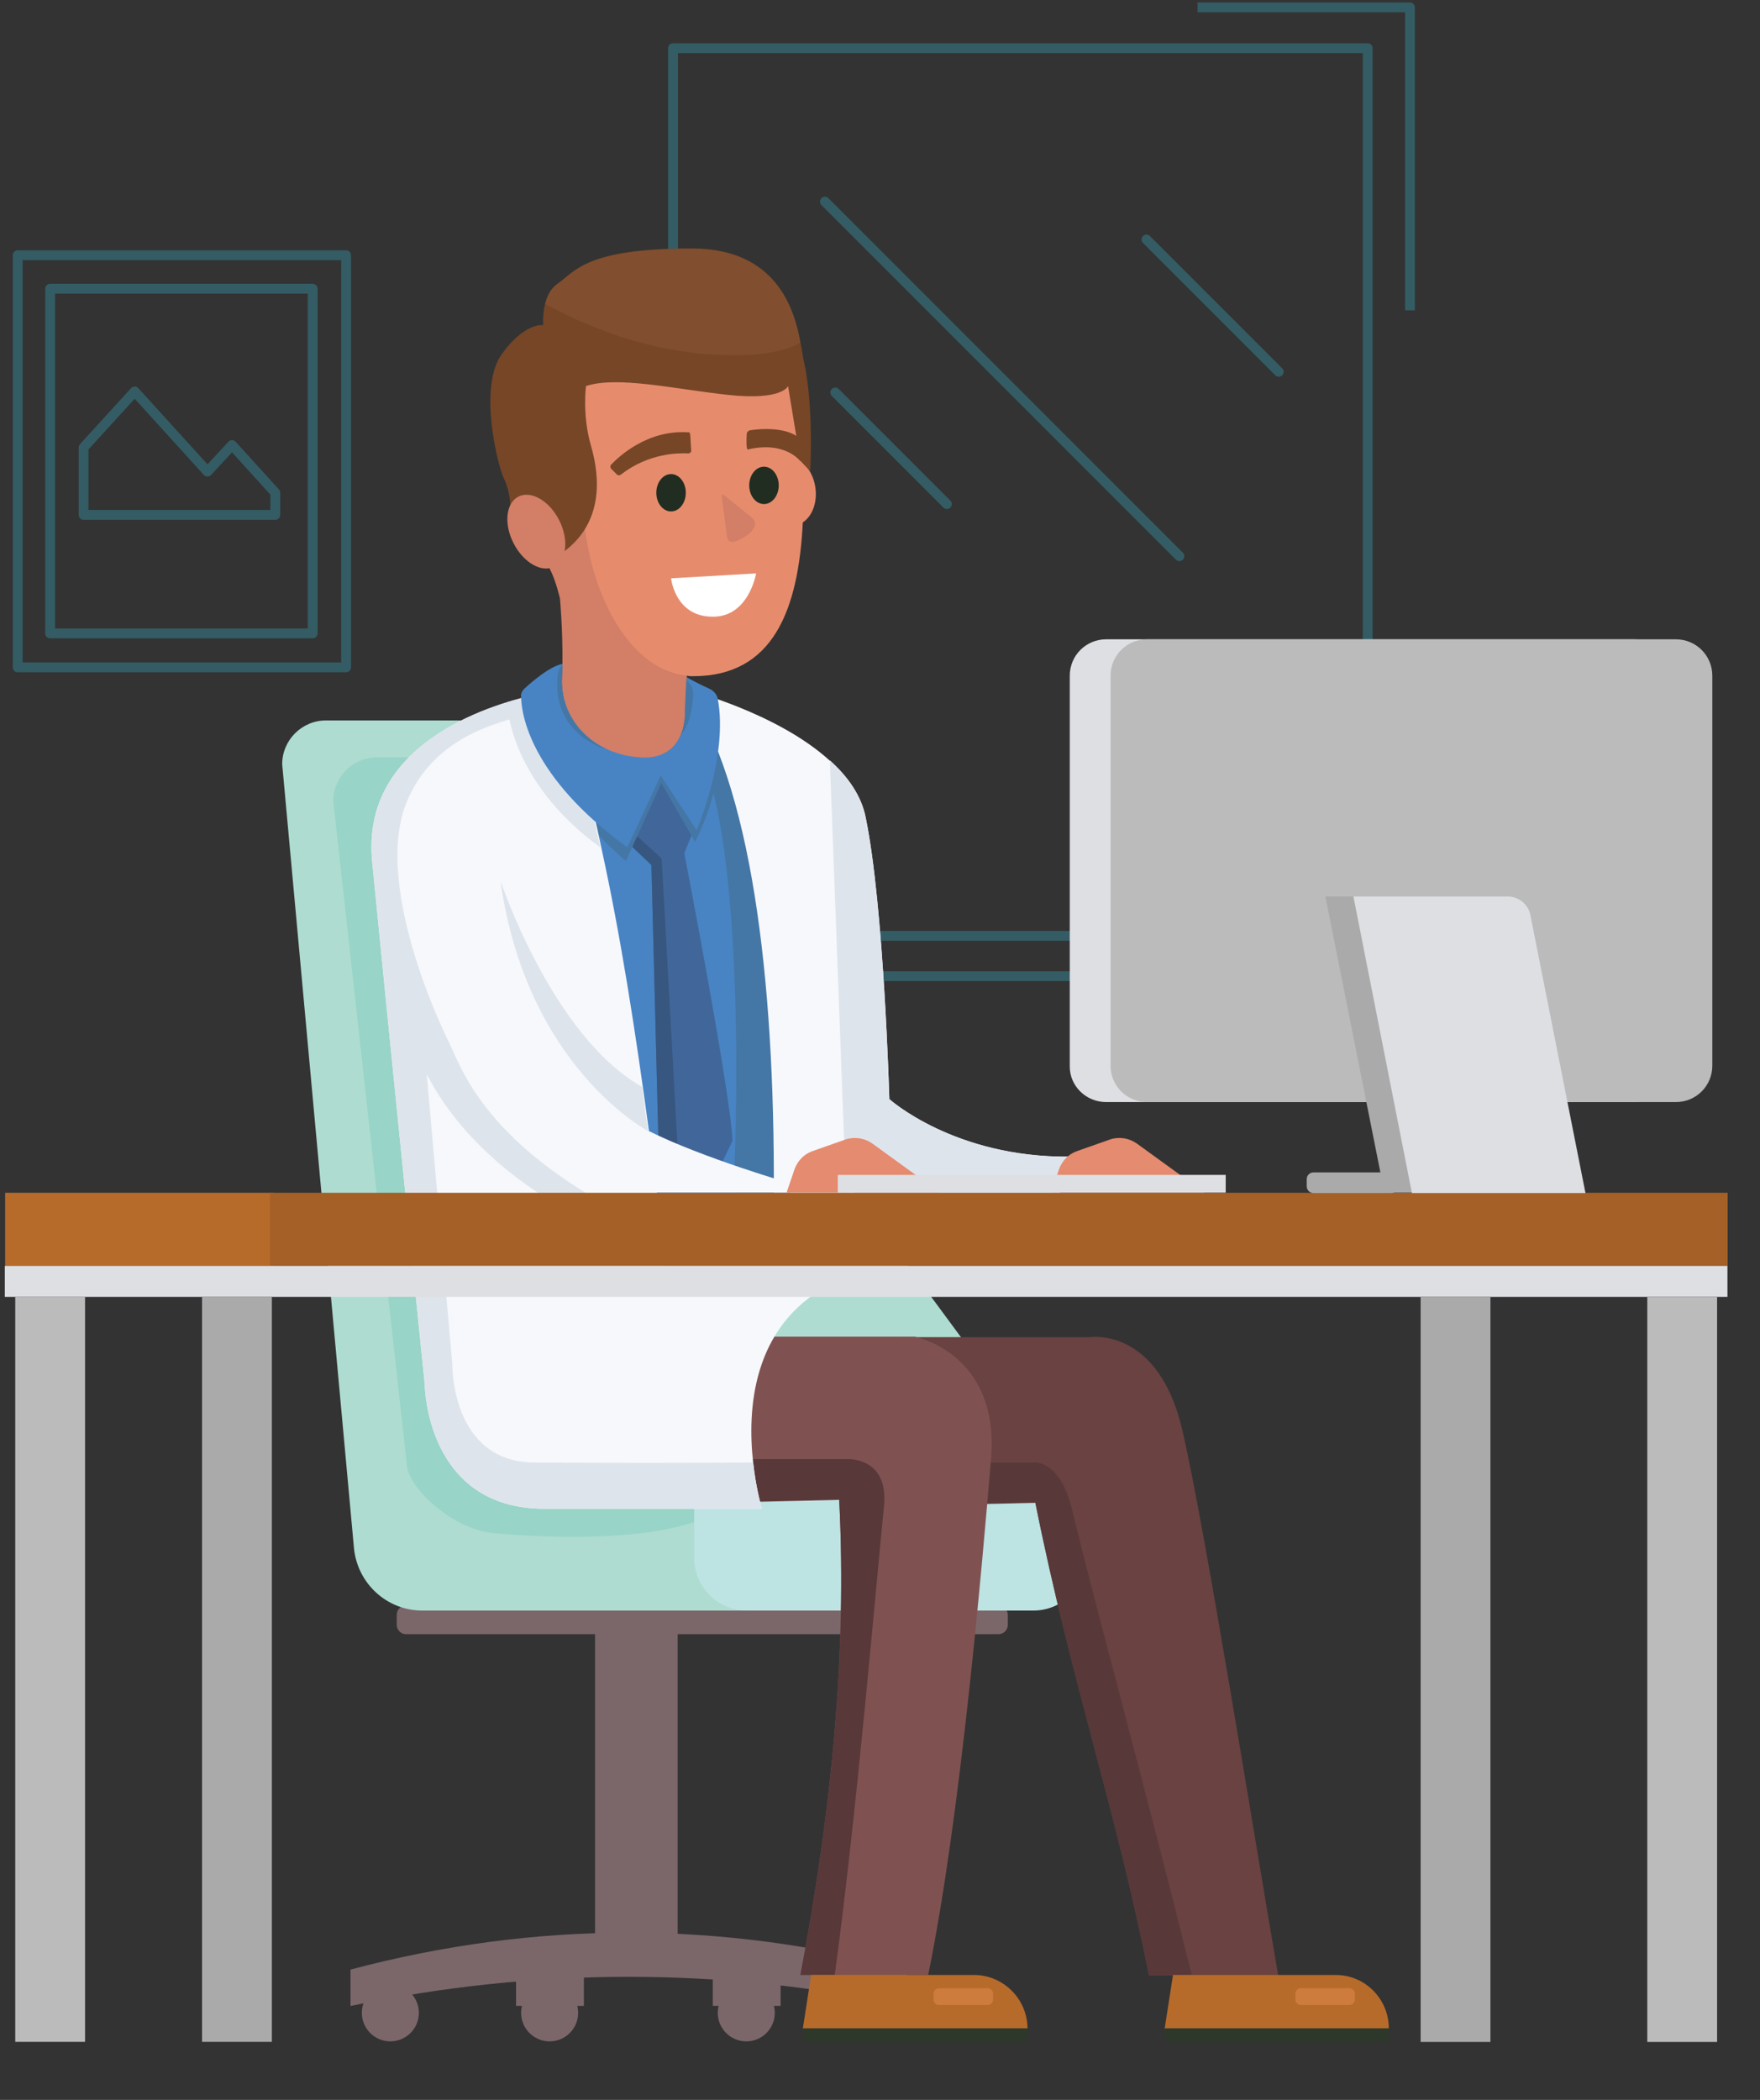 <?xml version="1.0" encoding="utf-8"?>
<!-- Generator: Adobe Illustrator 21.1.0, SVG Export Plug-In . SVG Version: 6.00 Build 0)  -->
<svg version="1.1" id="Layer_1" xmlns="http://www.w3.org/2000/svg" xmlns:xlink="http://www.w3.org/1999/xlink" x="0px" y="0px"
	 viewBox="0 0 358 427" style="enable-background:new 0 0 358 427;" xml:space="preserve">
<rect x="0" y="0" width="358" height="427" fill="#333333" stroke="none"/>
<style type="text/css">
	.st0{opacity:0.3;}
	.st1{fill:none;stroke:#37BBD7;stroke-width:2;stroke-linecap:square;stroke-linejoin:round;stroke-miterlimit:10;}
	.st2{fill:none;stroke:#37BBD7;stroke-width:2;stroke-linecap:round;stroke-linejoin:round;stroke-miterlimit:10;}
	.st3{fill:#7B676A;}
	.st4{fill:#AEDCD1;}
	.st5{fill:#4884C4;}
	.st6{fill:#4477A5;}
	.st7{fill:#98D4C7;}
	.st8{fill:#BDE3E3;}
	.st9{fill:#694241;}
	.st10{fill:#583839;}
	.st11{fill:#7F5251;}
	.st12{fill:#B76B2A;}
	.st13{fill:#2D382A;}
	.st14{fill:#CD7C3D;}
	.st15{fill:#F6F8FC;}
	.st16{fill:#D37E66;}
	.st17{fill:#E68C6D;}
	.st18{fill:#764627;}
	.st19{fill:#814F2F;}
	.st20{fill:#FFFFFF;}
	.st21{fill:#222D21;}
	.st22{fill:#41679A;}
	.st23{fill:#375780;}
	.st24{fill:#DEE4EC;}
	.st25{fill:#A46027;}
	.st26{fill:#DEDFE3;}
	.st27{fill:#BBBBBB;}
	.st28{fill:#ABAAAA;}
	.st29{fill:#E58B6F;}
</style>
<g>
	<g class="st0">
		<g>
			<g>
				<polyline class="st1" points="278.2,187.4 278.2,9.8 136.9,9.8 136.9,187.4 				"/>
			</g>
		</g>
		<g>
			<g>
				<polyline class="st1" points="286.8,62.1 286.8,1.5 244.6,1.5 				"/>
			</g>
		</g>
		<g>
			<g>
				<polygon class="st2" points="312.9,198.5 312.9,190.3 289.4,190.3 202.6,190.3 125.1,190.3 125.1,198.5 				"/>
			</g>
		</g>
		<g>
			<g>
				<rect x="10.2" y="58.7" class="st2" width="53.4" height="70.1"/>
			</g>
		</g>
		<g>
			<g>
				<rect x="3.6" y="51.9" class="st2" width="66.8" height="83.8"/>
			</g>
		</g>
		<g>
			<line class="st2" x1="233.2" y1="48.7" x2="260.1" y2="75.6"/>
			<line class="st2" x1="169.9" y1="79.8" x2="192.6" y2="102.5"/>
			<line class="st2" x1="167.8" y1="41" x2="239.9" y2="113.1"/>
		</g>
		<polygon class="st2" points="56,100.2 47.2,90.5 42.2,95.9 27.4,79.6 17,91 17,104.7 56,104.7 		"/>
	</g>
	<g>
		<g>
			<path class="st3" d="M82.6,326.5h120.5c1.1,0,1.9,0.9,1.9,1.9v2c0,1.1-0.9,1.9-1.9,1.9H82.6c-1.1,0-1.9-0.9-1.9-1.9v-2
				C80.7,327.3,81.5,326.5,82.6,326.5z"/>
			
				<rect x="121" y="330.4" transform="matrix(-1 -4.476298e-11 4.476298e-11 -1 258.842 725.059)" class="st3" width="16.8" height="64.2"/>
			<path class="st3" d="M184.5,400.5c-37.7-10-75.5-10-113.2,0v7.4c37.7-7.9,75.5-7.9,113.2,0V400.5z"/>
			
				<rect x="144.9" y="398.4" transform="matrix(-1 -4.459067e-11 4.459067e-11 -1 303.685 806.287)" class="st3" width="13.8" height="9.5"/>
			<circle class="st3" cx="151.8" cy="409.3" r="5.8"/>
			
				<rect x="104.9" y="398.4" transform="matrix(-1 -4.459067e-11 4.459067e-11 -1 223.665 806.287)" class="st3" width="13.8" height="9.5"/>
			<circle class="st3" cx="111.8" cy="409.3" r="5.8"/>
			<circle class="st3" cx="79.4" cy="409.3" r="5.8"/>
		</g>
		<path class="st4" d="M85.9,327.5H204c10.3,0,18.7-8.4,18.7-18.7L102.9,146.5H66.3c-4.9,0-8.9,4-8.9,8.9L72,314.8
			C72.7,322,78.7,327.5,85.9,327.5z"/>
		<path class="st5" d="M115.8,156.6l18,90.2l26.9,1.2c0,0-1.2-81.7-9.9-94.3l-8.5,0.7L115.8,156.6z"/>
		<path class="st6" d="M149.3,239.8l2,8.2h9.4c0,0-0.7-79.1-11.9-98.4l-6.5,4.7C147.8,161.9,151,197.4,149.3,239.8z"/>
		<path class="st7" d="M100,311.7c0,0,40.8,4.4,49.2-7.4L91.6,154H76.7c-4.9,0-8.9,4-8.9,8.9l15,135.3
			C83.5,303,92.1,310.8,100,311.7z"/>
		<path class="st8" d="M210.2,295.1h-58.3c-5.9,0-10.7,4.8-10.7,10.7v11c0,5.9,4.8,10.7,10.7,10.7h58.3c5.9,0,10.7-4.8,10.7-10.7
			v-11C220.9,299.9,216.1,295.1,210.2,295.1z"/>
		<path class="st9" d="M183.2,271.8l3.7,25.7l1.2,8.6l22.5-0.5c7.3,36.4,16.3,61.9,23.1,96.1H260c-5-29-14.9-91.1-19.5-110.9
			c-4.9-21-18.7-18.9-18.7-18.9H183.2z"/>
		<path class="st10" d="M186.9,297.4l1.2,8.6l22.5-0.5c7.3,36.4,16.3,61.9,23.1,96.1h8.7c-9.2-37.2-20.8-79.6-24.3-94.5
			c-2.4-10.1-7.6-9.7-7.6-9.7H186.9z"/>
		<path class="st11" d="M162.8,401.6h26c6.6-32.2,11-83.7,12.8-105.1c1.7-21.5-15.6-24.7-15.6-24.7h-35.4l-1,25l-0.3,8.7l21.4-0.5
			C172.3,336.3,169.1,368.6,162.8,401.6z"/>
		<path class="st10" d="M162.8,401.6h7c4.6-34,8.3-78.4,10-95.2c1.1-10.3-7.6-9.7-7.6-9.7h-22.6l-0.3,8.7l21.4-0.5
			C172.3,336.3,169.1,368.6,162.8,401.6z"/>
		<g>
			<path class="st12" d="M198.1,401.6H165l-1.7,10.9H209v0C209,406.5,204.1,401.6,198.1,401.6z"/>
			
				<rect x="163.3" y="412.5" transform="matrix(-1 -4.498769e-11 4.498769e-11 -1 372.293 827.769)" class="st13" width="45.6" height="2.8"/>
			<path class="st14" d="M191,407.7h9.9c0.6,0,1.1-0.5,1.1-1.1v-1.2c0-0.6-0.5-1.1-1.1-1.1H191c-0.6,0-1.1,0.5-1.1,1.1v1.2
				C189.9,407.2,190.4,407.7,191,407.7z"/>
		</g>
		<g>
			<path class="st12" d="M271.7,401.6h-33.1l-1.7,10.9h45.6v0C282.5,406.5,277.7,401.6,271.7,401.6z"/>
			
				<rect x="236.9" y="412.5" transform="matrix(-1 -4.498769e-11 4.498769e-11 -1 519.443 827.769)" class="st13" width="45.6" height="2.8"/>
			<path class="st14" d="M264.6,407.7h9.9c0.6,0,1.1-0.5,1.1-1.1v-1.2c0-0.6-0.5-1.1-1.1-1.1h-9.9c-0.6,0-1.1,0.5-1.1,1.1v1.2
				C263.5,407.2,264,407.7,264.6,407.7z"/>
		</g>
		<path class="st15" d="M157.4,242.5h58.2v-2.1c-1.1-2.9,1.9-5.2,1.9-5.2c-23.4,0.2-36.6-11.7-36.6-11.7s-1.1-39.3-4.8-57.2
			c-0.9-4.5-3.7-8.4-7.4-11.7c-10.8-9.8-29.1-14.4-29.1-14.4C152.7,159.4,157.6,198.3,157.4,242.5z"/>
		<g>
			<path class="st16" d="M112.8,111.3l2-2.9l3.8-5.5l1.2-1.7l1.1,1.9l18.9,30.8l-0.1,3.4l0,1l-0.3,6.2c0,0,0.6,10.3-9.3,9.6
				c-9.9-0.7-16.2-8.1-15.8-16.2c0-0.9,0.1-1.9,0.1-2.8c0.1-7-0.5-13.4-0.5-13.4s-0.8-3.6-2.1-6.1c-0.3-0.5-0.6-1-0.9-1.4
				L112.8,111.3z"/>
			<path class="st17" d="M118.5,99.5c0,1.1,0,2.3,0.1,3.4c0.1,1.6,0.2,3.2,0.4,4.7c1.4,10.9,5.6,20,11.2,25.2
				c2.3,2.2,4.9,3.6,7.7,4.3c0.6,0.1,1.2,0.2,1.8,0.3c0.4,0.1,0.9,0.1,1.3,0.1c16.3,0,21.4-13.5,22.3-31.3c0.1-2.1,0.2-4.4,0.2-6.6
				c0-1.7,0-3.4-0.1-5.1c0-0.1,0-0.2,0-0.3c-0.2-7-1-13.4-2.9-18.7c-0.9,0-1.8,0-2.6,0c-3.9,0-7.8,0-11.6,0c-0.6,0-1.1,0-1.7,0
				c-6.4,0.1-12.8,0-19.2,0h-2.9c-0.9,0-1.9,0-2.8-0.1c-0.5,0-0.9,0-1.4,0C117.2,81.9,118.5,90.3,118.5,99.5z"/>
			
				<ellipse transform="matrix(0.991 -0.136 0.136 0.991 -12.115 22.85)" class="st17" cx="160.7" cy="99.8" rx="5.2" ry="7"/>
			<path class="st18" d="M102.5,97.3c1.3,2.7,1.3,5.5,1.3,5.5l10.3,9.8c8.9-6.1,7.9-15.8,6.1-22c-1.8-6.2-1-12.1-1-12.1
				c6.4-2.1,17.9,0.6,28.9,1.8c11.1,1.2,12.2-1.8,12.2-1.8l2.5,15.2l2,2.1c0.5-9.6-0.3-18.3-1.3-22.4c-0.2-0.7-0.3-2.1-0.7-3.8
				c-1.2-6.8-4.9-19.1-22.1-19.1c-21.6,0-23.7,4.7-27.2,7.1c-1.4,1-2.2,2.6-2.6,4.1c-0.6,2.3-0.4,4.4-0.4,4.4s-3.8-0.6-8.5,6
				C97.3,78.8,101.2,94.6,102.5,97.3z"/>
			<path class="st19" d="M110.9,61.8c7.3,4,19,9.1,32.6,10.2c10.3,0.8,16.1-0.5,19.3-2.3c-1.2-6.8-4.9-19.1-22.1-19.1
				c-21.6,0-23.7,4.7-27.2,7.1C112,58.6,111.3,60.2,110.9,61.8z"/>
			<ellipse transform="matrix(0.89 -0.456 0.456 0.89 -37.3 61.647)" class="st16" cx="109.1" cy="108.1" rx="5.2" ry="8"/>
			<path class="st20" d="M153.8,116.6l-17.3,1c0,0,0.8,7.7,8.3,7.8C152.3,125.6,153.8,116.6,153.8,116.6z"/>
			<ellipse class="st21" cx="155.4" cy="98.7" rx="3" ry="3.8"/>
			<ellipse class="st21" cx="136.5" cy="100.2" rx="3" ry="3.8"/>
			<path class="st18" d="M152.1,91.4c-0.3,0.1-0.3-2.1-0.2-3.2c0-0.3,0.3-0.6,0.6-0.7c1.9-0.3,8-0.9,10.6,2.1l-0.3,4.2
				C162.8,93.8,159.8,89.6,152.1,91.4z"/>
			<path class="st18" d="M140.4,88.4l0.2,3.2c0,0.4-0.3,0.6-0.6,0.6c-2-0.1-8-0.1-13.7,4.3c-0.2,0.2-0.6,0.2-0.8,0l-1.2-1.2
				c-0.2-0.2-0.2-0.6,0-0.8c1.5-1.6,7.3-7.1,15.6-6.6C140.2,87.8,140.4,88.1,140.4,88.4z"/>
			<path class="st16" d="M146.8,100.9l1.1,8.4c0.1,0.6,0.7,1,1.3,0.9c1.9-0.5,5.9-2.9,3.8-4.9l-5.7-4.6
				C147,100.5,146.7,100.7,146.8,100.9z"/>
		</g>
		<path class="st22" d="M125.9,169.7L125.9,169.7l6.6,6.2l1.4,55l4,3.6l6.9,6.2l4.2-8.7c-0.4-10-9.8-58.5-9.8-58.5l2.5-6.2l-7.8-11
			h-3.8L125.9,169.7z"/>
		<polygon class="st23" points="126,169.7 132.5,175.9 133.9,230.8 137.9,234.5 134.6,174.6 127.3,167.9 		"/>
		<path class="st6" d="M146,154.5c0,0,0.6,6.1-4.6,16.7l-7.7-13.4L146,154.5z"/>
		<path class="st6" d="M113.9,158.3c0,0,1.5,6.4,13.4,16.8l8-17.6L113.9,158.3z"/>
		<path class="st15" d="M75.7,175.2c2.9,29.8,10.7,106.4,10.7,106.4s0.2,25.3,24.5,25.2l44.1,0c0,0-1.2-3.8-1.8-9.4
			c-1.2-10.6-0.3-27.6,15.3-36h-32.6c-0.8-6.3-1.5-12.6-2.3-18.9h26.8c0,0,0-0.9,0.6-1.8c0,0-18-5.2-29-10.7
			c-2.7-20-5.7-39.5-9.7-57.7c-1-4.8-2.1-9.5-3.3-14.1c-1.6-6.2-3.3-12.1-5.1-17.9c0,0-1.8,0.2-4.6,0.9
			C98.5,143.5,73.4,151.7,75.7,175.2z"/>
		<path class="st24" d="M75.7,175.2c2.9,29.8,10.7,106.4,10.7,106.4s0.2,25.3,24.5,25.2l44.1,0c0,0-1.2-3.8-1.8-9.4
			c-10.9,0.1-32.4,0.1-44.6,0C91.6,297.2,92,277.3,92,277.3l-5.2-58.9c8.5,16.8,26,26.2,26,26.2h9.8c-25.1-14.2-29.1-28.4-31.4-32.9
			c-2.3-4.6-15.2-32.7-8.4-48.8c4.9-11.7,15.8-15.1,20.8-16.6c0.2,0,1.7,13.8,18.5,26c-1-4.8-2.1-9.5-3.3-14.1
			c-4.4-6.3-9.7-12.9-9.7-12.9l0-4.1C98.5,143.5,73.4,151.7,75.7,175.2z"/>
		<path class="st5" d="M127.6,172.3l6.8-14.6l7.3,11.1c0,0,6.5-15.1,4.3-26.7c-0.2-0.9-0.8-1.6-1.6-2c-1.2-0.5-4.7-2.3-4.7-2.4
			l-0.3,6.7c0,0,0.2,2.6-1,5.2c-1.1,2.4-3.4,4.8-8.3,4.4c-1.4-0.1-2.7-0.3-4-0.7c-1-0.3-2-0.6-2.9-1.1c0,0,0,0,0,0
			c-5.8-2.8-9.2-8.4-8.9-14.4c0-0.9,0.1-1.9,0.1-2.8c-2.6,0.5-6.3,3.7-7.8,5.1c-0.4,0.4-0.7,1-0.6,1.5
			C106,145.2,107.9,158,127.6,172.3z"/>
		<path class="st6" d="M138.4,149.6c1.2-1.4,2.4-3.9,2.6-8.3c0-1.6-0.3-1.7-1.1-2.8c0,0-0.1-0.1-0.1-0.1c-0.1-0.1-0.1-0.1-0.2-0.1
			l-0.3,6.2C139.3,144.5,139.5,147.1,138.4,149.6z"/>
		<path class="st6" d="M123.2,152.3c-5.8-2.8-9.2-8.4-8.9-14.4c0-0.9,0.1-1.9,0.1-2.8c-0.7,1-0.9,1.2-1,2.7
			C112.4,148.9,122.5,152.2,123.2,152.3z"/>
		<g>
			
				<rect x="1" y="242.5" transform="matrix(-1 -4.493884e-11 4.493884e-11 -1 56.644 499.947)" class="st12" width="54.6" height="14.9"/>
			
				<rect x="54.8" y="242.5" transform="matrix(-1 -4.490775e-11 4.490775e-11 -1 406.216 499.947)" class="st25" width="296.5" height="14.9"/>
			
				<rect x="1" y="257.4" transform="matrix(-1 -4.489621e-11 4.489621e-11 -1 352.377 521.116)" class="st26" width="350.4" height="6.3"/>
			
				<rect x="335" y="263.7" transform="matrix(-1 -4.500368e-11 4.500368e-11 -1 684.271 678.918)" class="st27" width="14.2" height="151.5"/>
			
				<rect x="289" y="263.7" transform="matrix(-1 -4.500368e-11 4.500368e-11 -1 592.168 678.918)" class="st28" width="14.2" height="151.5"/>
			<rect x="3.1" y="263.7" class="st27" width="14.2" height="151.5"/>
			<rect x="41.1" y="263.7" class="st28" width="14.2" height="151.5"/>
		</g>
		<path class="st24" d="M101.8,179.1c0,0,10.5,31.6,28.8,41.9l1.2,9C131.9,230,107.1,217.1,101.8,179.1z"/>
		<path class="st24" d="M168.8,154.6l3.3,87.9h43.5v-2.1c-1.1-2.9,1.9-5.2,1.9-5.2c-23.4,0.2-36.6-11.7-36.6-11.7
			s-1.1-39.3-4.8-57.2C175.3,161.9,172.5,157.9,168.8,154.6z"/>
		<path class="st29" d="M160,242.5l1.6-4.7c0.6-1.7,1.9-3.1,3.6-3.7l6.8-2.4c1.8-0.6,3.8-0.3,5.4,0.8l13.8,10L160,242.5z"/>
		<path class="st29" d="M213.8,242.5l1.6-4.7c0.6-1.7,1.9-3.1,3.6-3.7l6.8-2.4c1.8-0.6,3.8-0.3,5.4,0.8l13.8,10L213.8,242.5z"/>
		<g>
			<path class="st26" d="M225,224.1h107.6c4.1,0,7.4-3.3,7.4-7.4v-79.3c0-4.1-3.3-7.4-7.4-7.4H225c-4.1,0-7.4,3.3-7.4,7.4v79.3
				C217.5,220.8,220.9,224.1,225,224.1z"/>
			<path class="st27" d="M233.3,224.1h107.6c4.1,0,7.4-3.3,7.4-7.4v-79.3c0-4.1-3.3-7.4-7.4-7.4H233.3c-4.1,0-7.4,3.3-7.4,7.4v79.3
				C225.9,220.8,229.2,224.1,233.3,224.1z"/>
			<polygon class="st28" points="269.6,182.3 304.9,182.3 316.8,242.5 281.6,242.5 			"/>
			<path class="st26" d="M275.3,182.3h31.4c2.2,0,4.2,1.6,4.6,3.8l11.2,56.5h-35.3L275.3,182.3z"/>
			<path class="st28" d="M283,238.4h-15.8c-0.8,0-1.4,0.6-1.4,1.4v1.4c0,0.8,0.6,1.4,1.4,1.4H283c0.8,0,1.4-0.6,1.4-1.4v-1.4
				C284.4,239,283.8,238.4,283,238.4z"/>
			
				<rect x="170.5" y="239" transform="matrix(-1 -4.488866e-11 4.488866e-11 -1 419.821 481.509)" class="st26" width="78.9" height="3.6"/>
		</g>
	</g>
</g>
</svg>

